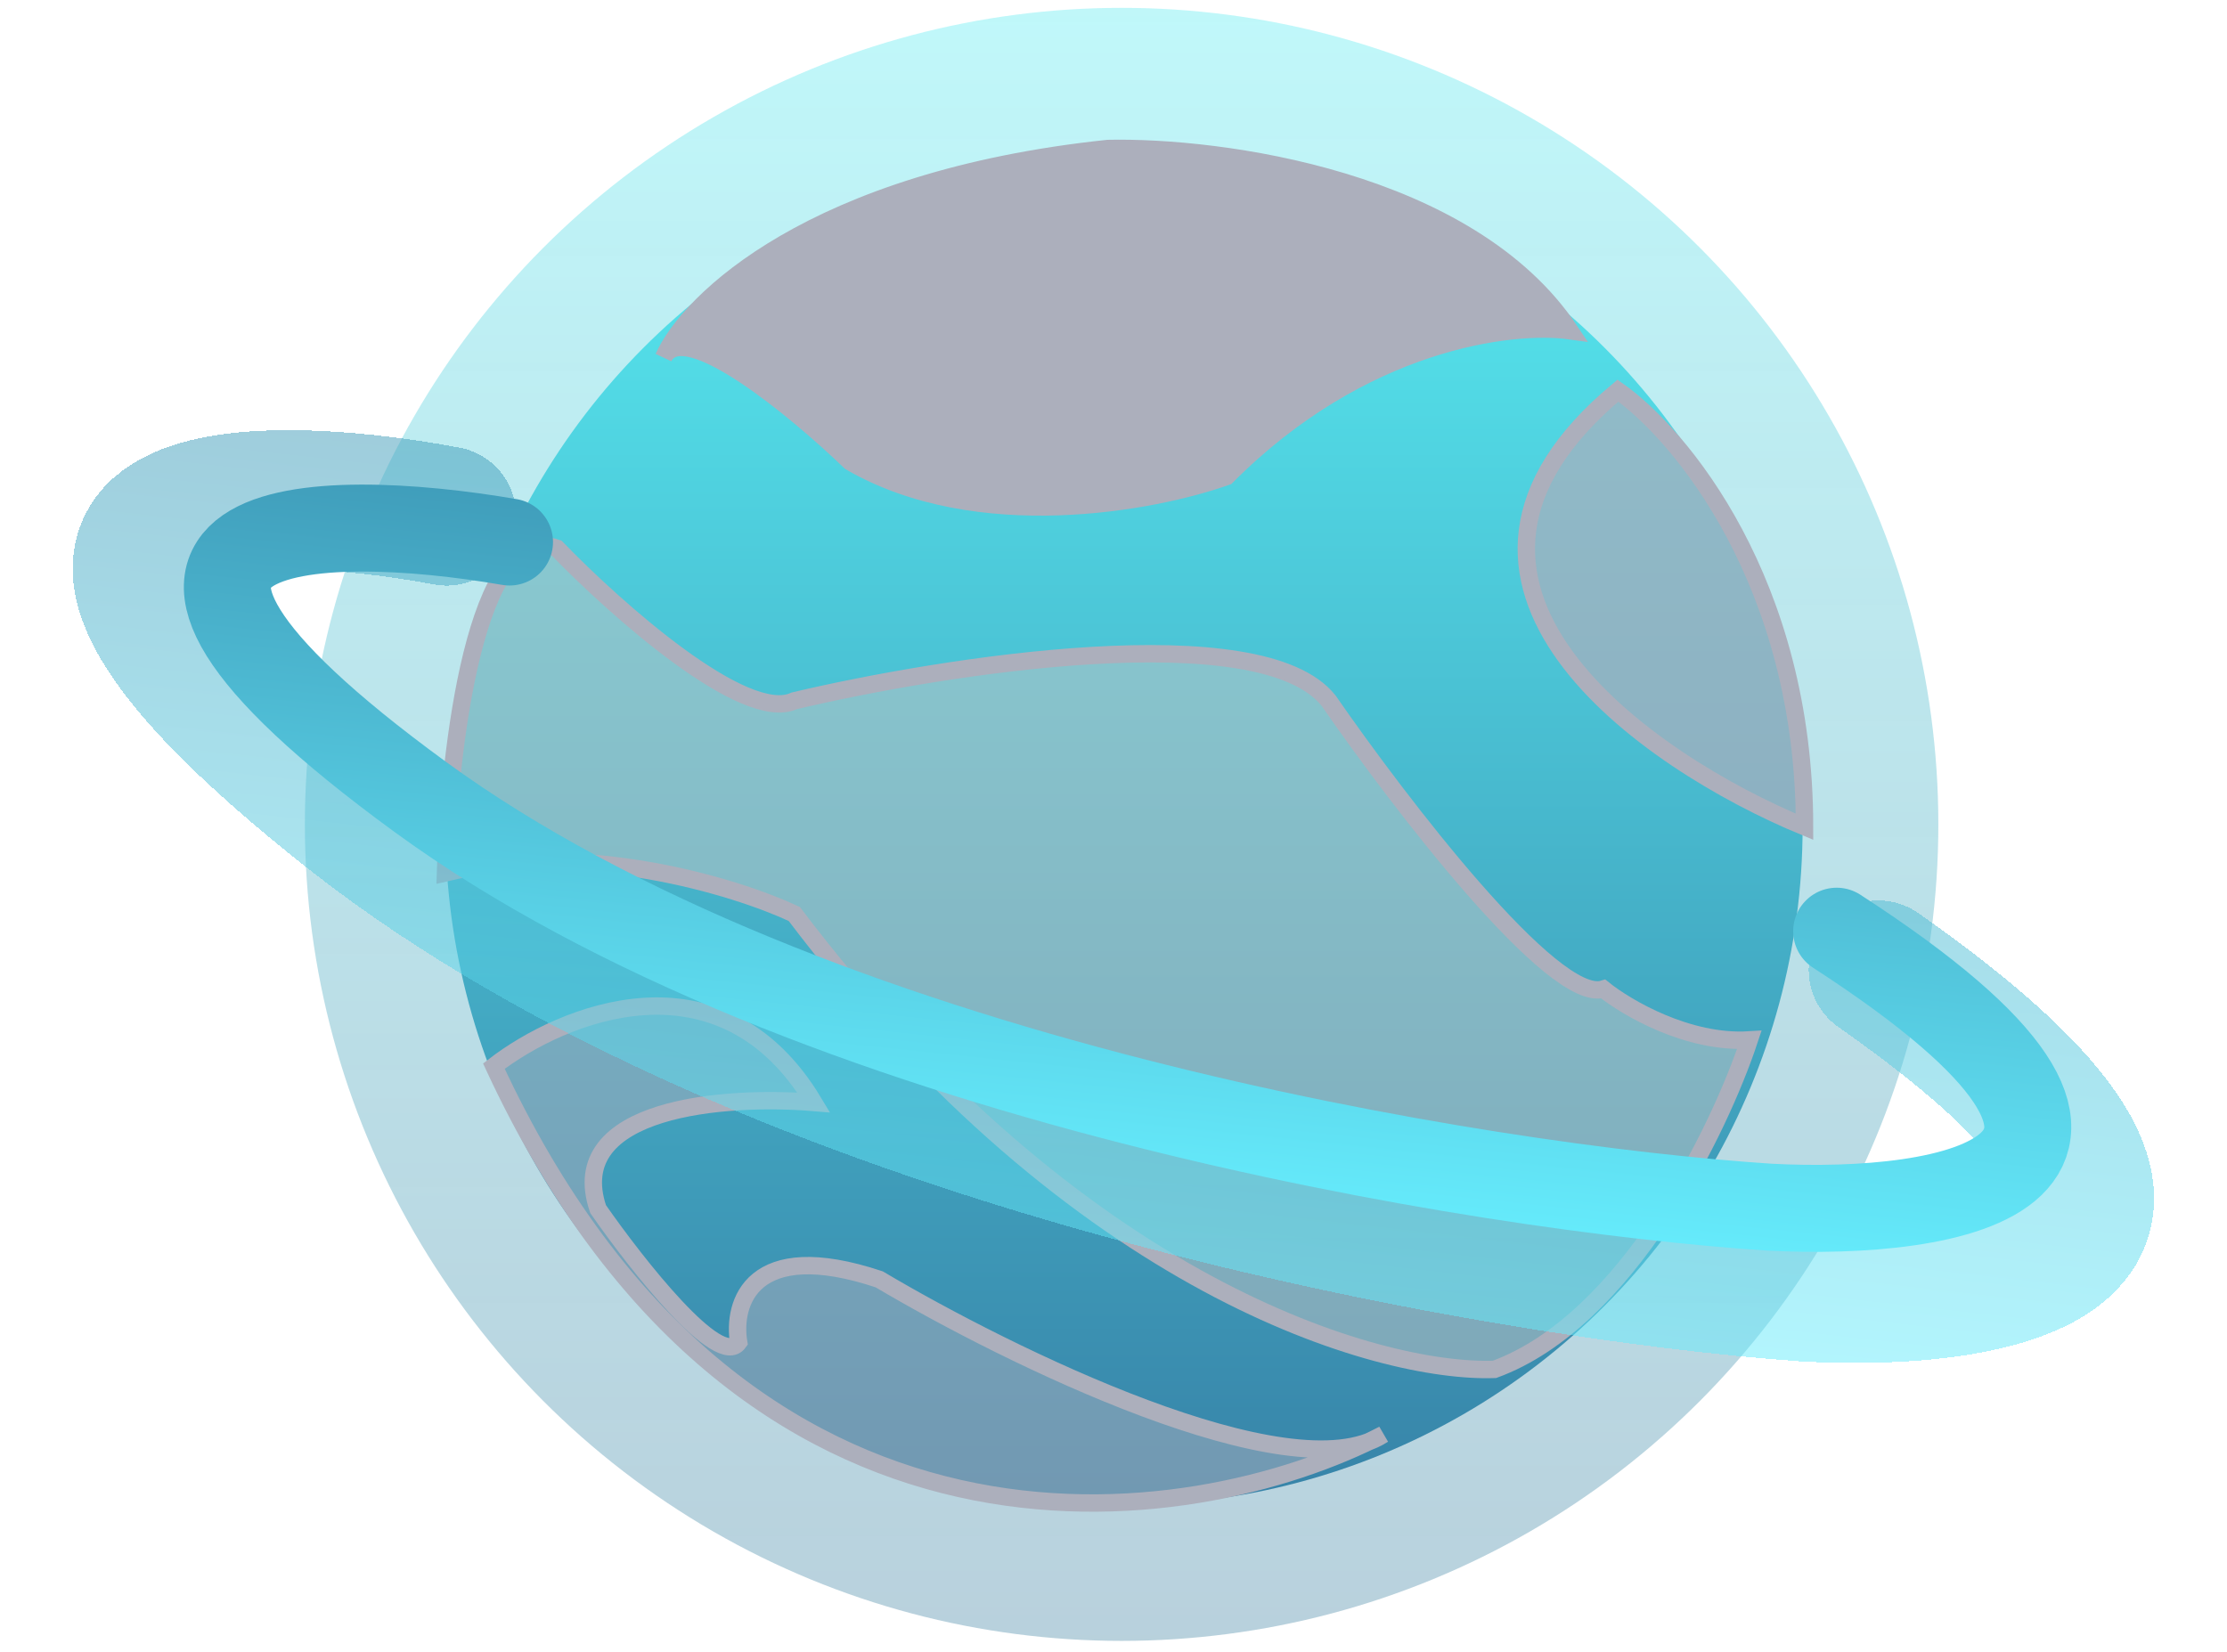 <svg width="128" height="95" viewBox="0 0 128 95" fill="none" xmlns="http://www.w3.org/2000/svg">
<circle cx="64.466" cy="47.394" r="46.943" fill="url(#paint0_linear_134_45)" fill-opacity="0.5"/>
<circle cx="64.605" cy="47.533" r="39.003" fill="url(#paint1_linear_134_45)"/>
<g style="mix-blend-mode:soft-light">
<path d="M45.653 40.291C42.808 41.628 35.366 34.999 32.001 31.517C27.337 29.846 25.791 43.262 25.602 50.178C33.565 48.285 42.287 50.968 45.653 52.546C61.921 74.048 79.26 78.96 85.897 78.728C93.519 75.942 98.837 64.941 100.544 59.788C97.017 60.011 93.481 57.931 92.154 56.863C89.309 57.755 80.445 46.186 76.369 40.291C72.501 35.389 54.28 38.248 45.653 40.291Z" fill="#C4C4C4" fill-opacity="0.5"/>
<path d="M45.653 40.291C42.808 41.628 35.366 34.999 32.001 31.517C27.337 29.846 25.791 43.262 25.602 50.178C33.565 48.285 42.287 50.968 45.653 52.546C61.921 74.048 79.26 78.96 85.897 78.728C93.519 75.942 98.837 64.941 100.544 59.788C97.017 60.011 93.481 57.931 92.154 56.863C89.309 57.755 80.445 46.186 76.369 40.291C72.501 35.389 54.28 38.248 45.653 40.291Z" stroke="#ACAFBC"/>
</g>
<g style="mix-blend-mode:soft-light">
<path d="M103.718 47.533C94.618 43.772 79.731 33.492 92.993 22.459C96.568 24.967 103.718 33.492 103.718 47.533Z" fill="#ACAFBC" fill-opacity="0.7"/>
<path d="M103.718 47.533C94.618 43.772 79.731 33.492 92.993 22.459C96.568 24.967 103.718 33.492 103.718 47.533Z" stroke="#ACAFBC"/>
</g>
<g style="mix-blend-mode:soft-light">
<path d="M70.499 27.395C78.277 19.572 86.897 18.548 90.235 19.013C84.43 10.297 70.112 8.397 63.678 8.537C46.729 10.325 39.589 17.291 38.138 20.55C39.299 18.203 45.781 23.577 48.876 26.557C56.19 30.803 66.339 28.885 70.499 27.395Z" fill="#ACAFBC"/>
<path d="M70.499 27.395C78.277 19.572 86.897 18.548 90.235 19.013C84.43 10.297 70.112 8.397 63.678 8.537C46.729 10.325 39.589 17.291 38.138 20.55C39.299 18.203 45.781 23.577 48.876 26.557C56.19 30.803 66.339 28.885 70.499 27.395Z" stroke="#ACAFBC"/>
</g>
<g style="mix-blend-mode:soft-light">
<path d="M78.663 82.888C78.953 82.749 79.236 82.609 79.509 82.467C79.251 82.633 78.968 82.773 78.663 82.888C67.149 88.392 42.299 91.293 28.387 61.294C32.287 58.276 41.425 54.468 46.774 63.383C41.806 62.965 32.371 63.606 34.377 69.512C36.605 72.716 41.341 78.734 42.456 77.174C42.084 74.945 43.18 71.1 50.535 73.552C57.606 77.75 72.62 85.163 78.663 82.888Z" fill="#ACAFBC" fill-opacity="0.5"/>
<path d="M79.509 82.467C68.412 88.225 42.651 92.05 28.387 61.294C32.287 58.276 41.425 54.468 46.774 63.383C41.806 62.965 32.371 63.606 34.377 69.512C36.605 72.716 41.341 78.734 42.456 77.174C42.084 74.945 43.18 71.1 50.535 73.552C57.964 77.963 74.16 85.921 79.509 82.467Z" stroke="#ACAFBC"/>
</g>
<g filter="url(#filter0_d_134_45)">
<path d="M25.674 25.666C13.809 23.451 -3.912 23.767 20.126 42.752C44.165 61.736 85.924 69.014 103.799 70.279C114.893 70.912 131.258 68.096 107.959 51.769" stroke="url(#paint2_linear_134_45)" stroke-opacity="0.5" stroke-width="8" stroke-linecap="round" shape-rendering="crispEdges"/>
</g>
<g filter="url(#filter1_d_134_45)">
<path d="M29.285 27.162C18.286 25.263 1.859 25.534 24.143 41.807C46.427 58.079 85.138 64.317 101.708 65.402C111.993 65.945 127.163 63.531 105.565 49.536" stroke="url(#paint3_linear_134_45)" stroke-width="5" stroke-linecap="round"/>
</g>
<defs>
<filter id="filter0_d_134_45" x="0.179" y="20.731" width="127.629" height="61.629" filterUnits="userSpaceOnUse" color-interpolation-filters="sRGB">
<feFlood flood-opacity="0" result="BackgroundImageFix"/>
<feColorMatrix in="SourceAlpha" type="matrix" values="0 0 0 0 0 0 0 0 0 0 0 0 0 0 0 0 0 0 127 0" result="hardAlpha"/>
<feOffset dy="4"/>
<feGaussianBlur stdDeviation="2"/>
<feComposite in2="hardAlpha" operator="out"/>
<feColorMatrix type="matrix" values="0 0 0 0 0 0 0 0 0 0 0 0 0 0 0 0 0 0 0.25 0"/>
<feBlend mode="normal" in2="BackgroundImageFix" result="effect1_dropShadow_134_45"/>
<feBlend mode="normal" in="SourceGraphic" in2="effect1_dropShadow_134_45" result="shape"/>
</filter>
<filter id="filter1_d_134_45" x="6.567" y="23.86" width="116.48" height="52.111" filterUnits="userSpaceOnUse" color-interpolation-filters="sRGB">
<feFlood flood-opacity="0" result="BackgroundImageFix"/>
<feColorMatrix in="SourceAlpha" type="matrix" values="0 0 0 0 0 0 0 0 0 0 0 0 0 0 0 0 0 0 127 0" result="hardAlpha"/>
<feOffset dy="4"/>
<feGaussianBlur stdDeviation="2"/>
<feComposite in2="hardAlpha" operator="out"/>
<feColorMatrix type="matrix" values="0 0 0 0 0 0 0 0 0 0 0 0 0 0 0 0 0 0 0.25 0"/>
<feBlend mode="normal" in2="BackgroundImageFix" result="effect1_dropShadow_134_45"/>
<feBlend mode="normal" in="SourceGraphic" in2="effect1_dropShadow_134_45" result="shape"/>
</filter>
<linearGradient id="paint0_linear_134_45" x1="64.466" y1="0.45" x2="64.466" y2="94.337" gradientUnits="userSpaceOnUse">
<stop stop-color="#57EBF1" stop-opacity="0.75"/>
<stop offset="1" stop-color="#236F94" stop-opacity="0.64"/>
</linearGradient>
<linearGradient id="paint1_linear_134_45" x1="64.605" y1="8.53" x2="64.605" y2="86.536" gradientUnits="userSpaceOnUse">
<stop stop-color="#57EBF1"/>
<stop offset="1" stop-color="#3783A8"/>
</linearGradient>
<linearGradient id="paint2_linear_134_45" x1="63.993" y1="24.731" x2="58.862" y2="70.277" gradientUnits="userSpaceOnUse">
<stop stop-color="#3E9AB8"/>
<stop offset="1" stop-color="#67EEFE"/>
</linearGradient>
<linearGradient id="paint3_linear_134_45" x1="64.808" y1="26.36" x2="60.734" y2="65.471" gradientUnits="userSpaceOnUse">
<stop stop-color="#3E9AB8"/>
<stop offset="1" stop-color="#67EEFE"/>
</linearGradient>
</defs>
</svg>
